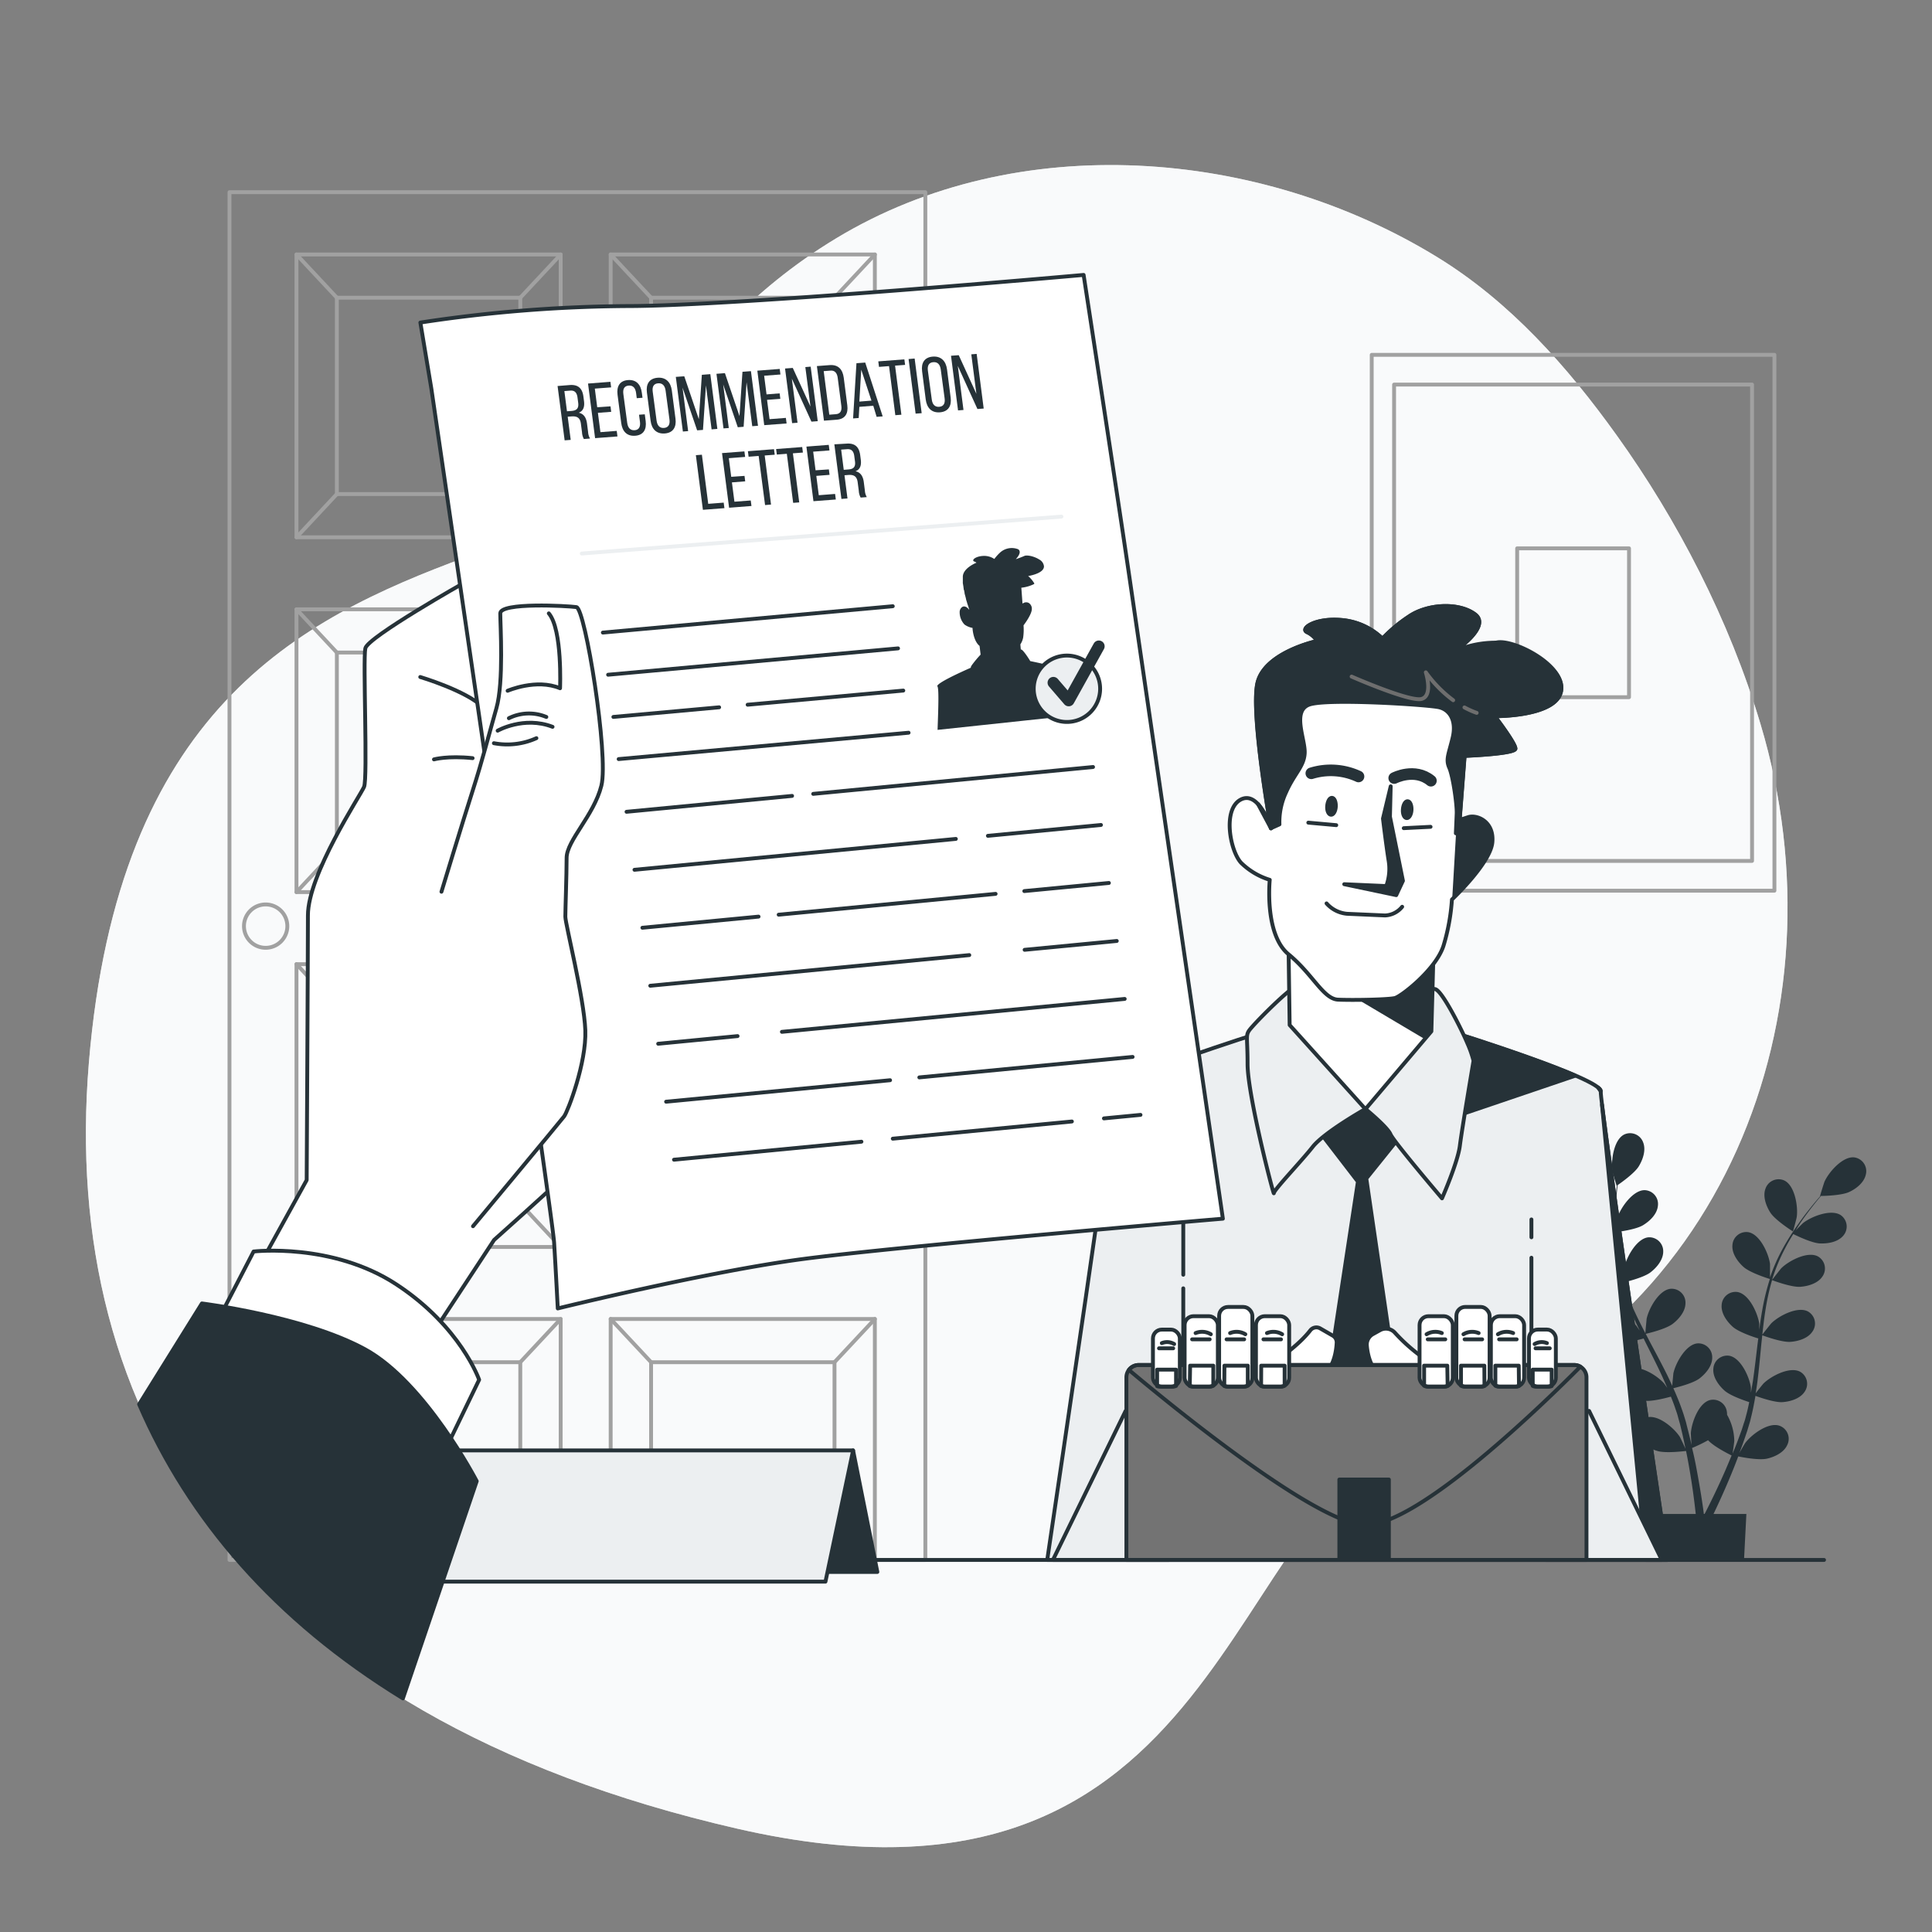 <svg xmlns="http://www.w3.org/2000/svg" viewBox="0 0 500 500"><rect x="0" y="0" width="500" height="500" fill="#808080" stroke="none"/><g id="freepik--background-simple--inject-17"><path d="M455.64,187.46c-8.12-27.16-21.6-53-37.18-74.72-12.83-17.9-27.65-34.64-46.54-46.22-46-28.2-108.52-33.23-155.49-4.86-45.53,27.51-52.16,66.39-95.79,82.51S30.54,184,23,275.05,62.79,443.86,190.82,473.26,316,387.91,368.17,370.84C446,345.37,478,262.12,455.64,187.46Z" style="fill:#ECEFF1"></path><path d="M455.64,187.46c-8.12-27.16-21.6-53-37.18-74.72-12.83-17.9-27.65-34.64-46.54-46.22-46-28.2-108.52-33.23-155.49-4.86-45.53,27.51-52.16,66.39-95.79,82.51S30.54,184,23,275.05,62.79,443.86,190.82,473.26,316,387.91,368.17,370.84C446,345.37,478,262.12,455.64,187.46Z" style="fill:#fff;opacity:0.7"></path></g><g id="freepik--Plant--inject-17"><path d="M410.14,317.52c2.18,1,7.5.83,7.51.83s-1.15-3.49-1.25-3.7c-1.17-2.44-4.86-6.48-7.87-6.07a3.59,3.59,0,0,0-2.88,4.5C406.15,315.16,408.28,316.71,410.14,317.52Z" style="fill:#263238"></path><path d="M412,333c2.26.33,7-1.05,7.39-1.16a63.26,63.26,0,0,0,2.88,8c.65,1.51,1.36,3,2.09,4.51-.44-.63-.83-1.2-.89-1.27-1.78-2.05-6.41-5-9.2-3.78a3.59,3.59,0,0,0-1.59,5.1c1,1.88,3.5,2.81,5.5,3.1s6.11-.8,7.19-1.1c.28.57.56,1.15.85,1.72,1.37,2.74,2.76,5.47,4,8.18.45,1,.85,1.92,1.27,2.88-.39-.56-.72-1-.78-1.1-1.77-2.05-6.4-5-9.19-3.78a3.58,3.58,0,0,0-1.59,5.1c1,1.88,3.5,2.81,5.5,3.1s5.71-.7,7-1.05c.39,1,.79,2,1.12,3,.22.68.47,1.31.65,2s.37,1.36.56,2c.31,1.3.64,2.63.91,3.91.2.88.37,1.73.54,2.58-.44-1-1.33-2.82-1.42-3-1.44-2.29-5.58-5.88-8.52-5.13a3.6,3.6,0,0,0-2.35,4.81c.74,2,3,3.3,5,3.89,2.13.65,6.84.06,7.43,0,.29,1.41.55,2.78.77,4.08.8,4.51,1.29,8.29,1.59,10.94.06.47.1.89.15,1.29h-9.14l.62,12.1h21l.62-12.1h-8.51c.06-.13.12-.26.19-.39,1.16-2.44,2.78-5.93,4.53-10.21.56-1.35,1.12-2.8,1.69-4.3.57.12,5.24,1.07,7.42.58,2-.45,4.37-1.57,5.25-3.52a3.59,3.59,0,0,0-2-5c-2.88-1-7.27,2.3-8.88,4.48-.09.13-1,1.64-1.5,2.6.23-.61.45-1.21.68-1.84.46-1.25.88-2.51,1.34-3.87q.3-1,.6-2c.22-.66.36-1.4.54-2.1.39-1.64.71-3.33,1-5,1.1.4,5,1.76,7,1.62s4.55-.88,5.72-2.68a3.59,3.59,0,0,0-1.2-5.21c-2.7-1.39-7.54,1.18-9.46,3.09-.12.12-1.34,1.64-2,2.5.16-1,.33-2.05.46-3.09.37-3,.66-6.07.95-9.12.09-.93.2-1.86.29-2.79.39.14,5,1.86,7.28,1.7,2-.14,4.55-.88,5.72-2.68a3.58,3.58,0,0,0-1.2-5.2c-2.7-1.39-7.54,1.17-9.46,3.08-.14.15-1.9,2.35-2.32,2.93.22-2.05.45-4.09.77-6.1a61.44,61.44,0,0,1,1.75-8c.18.07,5,1.89,7.31,1.72,2-.14,4.56-.88,5.73-2.68a3.59,3.59,0,0,0-1.21-5.2c-2.7-1.39-7.53,1.17-9.45,3.08-.15.15-2,2.52-2.36,3,.05-.15.08-.31.12-.46a47,47,0,0,1,3.18-7.59c.69-1.35,1.42-2.6,2.17-3.8.86.43,4.82,2.35,6.93,2.43s4.62-.37,6-2a3.6,3.6,0,0,0-.63-5.31c-2.53-1.68-7.61.34-9.73,2-.12.09-1.19,1.16-1.95,1.94.34-.54.68-1.1,1-1.6,1.27-1.92,2.55-3.59,3.7-5.06.66-.83,1.27-1.57,1.85-2.26,1.06,0,5.36-.15,7.24-1s3.92-2.46,4.37-4.56a3.59,3.59,0,0,0-3-4.42c-3-.32-6.6,3.81-7.7,6.29-.1.21-1.2,3.73-1.15,3.73h.07c-.57.64-1.18,1.35-1.82,2.13-1.18,1.45-2.5,3.09-3.82,5a63.56,63.56,0,0,0-4,6.3,46.82,46.82,0,0,0-3.38,7.61.54.54,0,0,1,0,.1c0-.89,0-3.38,0-3.57-.35-2.69-2.6-7.68-5.59-8.23a3.59,3.59,0,0,0-4.14,3.38c-.18,2.13,1.37,4.27,2.88,5.62,1.7,1.52,6.43,3,6.81,3.11a61.57,61.57,0,0,0-2,8.24c-.29,1.63-.53,3.27-.75,4.92,0-.77,0-1.45,0-1.55-.35-2.69-2.6-7.68-5.59-8.23a3.6,3.6,0,0,0-4.14,3.38c-.17,2.14,1.37,4.27,2.88,5.62s5.54,2.71,6.6,3c-.07.64-.16,1.27-.24,1.91-.36,3-.71,6.08-1.14,9.05-.16,1-.35,2.08-.53,3.1,0-.68,0-1.25,0-1.34-.35-2.69-2.6-7.68-5.58-8.23a3.6,3.6,0,0,0-4.14,3.38c-.18,2.13,1.37,4.27,2.88,5.62s5.14,2.57,6.41,3c-.22,1.05-.44,2.1-.71,3.1-.19.68-.33,1.35-.56,2s-.43,1.34-.65,2c-.45,1.25-.92,2.55-1.39,3.76-.32.84-.65,1.64-1,2.45.16-1,.44-3.09.44-3.26a14,14,0,0,0-1.87-6.78,4.3,4.3,0,0,0-.05-.8,3.58,3.58,0,0,0-4.39-3c-2.93.78-4.79,5.92-4.93,8.63,0,.16.1,1.9.18,3-.15-.64-.28-1.26-.44-1.91-.31-1.3-.66-2.59-1-4-.2-.66-.4-1.33-.61-2s-.47-1.36-.71-2.05c-.58-1.58-1.24-3.16-1.95-4.74,1.14-.27,5.15-1.29,6.77-2.53s3.31-3.25,3.29-5.39a3.59,3.59,0,0,0-3.88-3.68c-3,.33-5.63,5.14-6.18,7.79,0,.17-.21,2.11-.29,3.19-.43-.95-.86-1.89-1.32-2.83-1.35-2.72-2.8-5.43-4.24-8.13-.44-.83-.86-1.66-1.3-2.49.41-.09,5.21-1.21,7-2.6,1.6-1.23,3.31-3.24,3.29-5.39a3.58,3.58,0,0,0-3.88-3.67c-3,.33-5.63,5.13-6.18,7.79,0,.2-.3,3-.32,3.72-.95-1.83-1.88-3.67-2.73-5.51a62.71,62.71,0,0,1-3-7.65c.19,0,5.2-1.18,7.05-2.6,1.61-1.23,3.31-3.25,3.3-5.39a3.6,3.6,0,0,0-3.88-3.68c-3,.33-5.64,5.14-6.18,7.79-.05.21-.32,3.23-.33,3.78,0-.15-.11-.31-.15-.46a46.43,46.43,0,0,1-1.54-8.08c-.17-1.5-.25-2.95-.29-4.36,1-.12,5.32-.7,7.13-1.8s3.64-2.86,3.86-5a3.58,3.58,0,0,0-3.45-4.08c-3,0-6.16,4.48-7,7.06-.05.14-.35,1.62-.56,2.69,0-.63,0-1.29,0-1.9,0-2.3.15-4.4.3-6.26.09-1.06.19-2,.3-2.9.87-.6,4.38-3.08,5.46-4.85s1.92-4.22,1.13-6.22a3.59,3.59,0,0,0-4.94-2c-2.7,1.4-3.41,6.82-3,9.5,0,.23,1.06,3.77,1.1,3.74l.05,0c-.11.86-.23,1.78-.34,2.78-.18,1.86-.37,4-.43,6.27a63.22,63.22,0,0,0,.18,7.44,46.63,46.63,0,0,0,1.38,8.21l0,.1c-.48-.75-1.88-2.8-2-3-1.77-2-6.4-5-9.2-3.78a3.59,3.59,0,0,0-1.59,5.1C407.5,331.73,410,332.66,412,333Zm30.09,39.77c1.55,1.68,5.53,3.65,6.05,3.9-.55,1.33-1.09,2.62-1.61,3.83-1.83,4.2-3.51,7.63-4.71,10-.24.48-.46.91-.67,1.3h-.2c-.06-.47-.12-1-.2-1.54-.37-2.68-1-6.49-1.85-11-.28-1.43-.61-3-1-4.52A39.12,39.12,0,0,0,442.07,372.72Z" style="fill:#263238"></path><path d="M464,318.69c.05,0,1-3.54,1-3.77.37-2.68-.49-8.09-3.22-9.41a3.59,3.59,0,0,0-4.89,2.16c-.73,2,.2,4.49,1.3,6.19C459.5,315.85,464,318.69,464,318.69Z" style="fill:#263238"></path></g><g id="freepik--Picture--inject-17"><rect x="355" y="91.83" width="104.22" height="138.68" style="fill:none;stroke:#a1a1a1;stroke-linecap:round;stroke-linejoin:round"></rect><rect x="360.79" y="99.53" width="92.64" height="123.27" style="fill:none;stroke:#a1a1a1;stroke-linecap:round;stroke-linejoin:round"></rect><rect x="392.64" y="141.91" width="28.95" height="38.52" style="fill:none;stroke:#a1a1a1;stroke-linecap:round;stroke-linejoin:round"></rect></g><g id="freepik--Door--inject-17"><rect x="59.39" y="49.74" width="180.09" height="353.97" style="fill:none;stroke:#a1a1a1;stroke-linecap:round;stroke-linejoin:round"></rect><rect x="76.73" y="65.86" width="68.37" height="73.19" style="fill:none;stroke:#a1a1a1;stroke-linecap:round;stroke-linejoin:round"></rect><rect x="87.18" y="77.05" width="47.47" height="50.81" style="fill:none;stroke:#a1a1a1;stroke-linecap:round;stroke-linejoin:round"></rect><line x1="87.18" y1="77.05" x2="76.73" y2="65.86" style="fill:none;stroke:#a1a1a1;stroke-linecap:round;stroke-linejoin:round"></line><line x1="134.65" y1="127.86" x2="145.1" y2="139.05" style="fill:none;stroke:#a1a1a1;stroke-linecap:round;stroke-linejoin:round"></line><line x1="134.65" y1="77.05" x2="145.1" y2="65.86" style="fill:none;stroke:#a1a1a1;stroke-linecap:round;stroke-linejoin:round"></line><line x1="87.18" y1="127.86" x2="76.73" y2="139.05" style="fill:none;stroke:#a1a1a1;stroke-linecap:round;stroke-linejoin:round"></line><rect x="158.04" y="65.86" width="68.37" height="73.19" style="fill:none;stroke:#a1a1a1;stroke-linecap:round;stroke-linejoin:round"></rect><rect x="168.5" y="77.05" width="47.47" height="50.81" style="fill:none;stroke:#a1a1a1;stroke-linecap:round;stroke-linejoin:round"></rect><line x1="168.5" y1="77.05" x2="158.04" y2="65.86" style="fill:none;stroke:#a1a1a1;stroke-linecap:round;stroke-linejoin:round"></line><line x1="215.96" y1="127.86" x2="226.42" y2="139.05" style="fill:none;stroke:#a1a1a1;stroke-linecap:round;stroke-linejoin:round"></line><line x1="215.96" y1="77.05" x2="226.42" y2="65.86" style="fill:none;stroke:#a1a1a1;stroke-linecap:round;stroke-linejoin:round"></line><line x1="168.5" y1="127.86" x2="158.04" y2="139.05" style="fill:none;stroke:#a1a1a1;stroke-linecap:round;stroke-linejoin:round"></line><rect x="76.73" y="157.69" width="68.37" height="73.19" style="fill:none;stroke:#a1a1a1;stroke-linecap:round;stroke-linejoin:round"></rect><rect x="87.18" y="168.88" width="47.47" height="50.81" style="fill:none;stroke:#a1a1a1;stroke-linecap:round;stroke-linejoin:round"></rect><line x1="87.18" y1="168.88" x2="76.73" y2="157.69" style="fill:none;stroke:#a1a1a1;stroke-linecap:round;stroke-linejoin:round"></line><line x1="134.65" y1="219.69" x2="145.1" y2="230.88" style="fill:none;stroke:#a1a1a1;stroke-linecap:round;stroke-linejoin:round"></line><line x1="134.65" y1="168.88" x2="145.1" y2="157.69" style="fill:none;stroke:#a1a1a1;stroke-linecap:round;stroke-linejoin:round"></line><line x1="87.18" y1="219.69" x2="76.73" y2="230.88" style="fill:none;stroke:#a1a1a1;stroke-linecap:round;stroke-linejoin:round"></line><rect x="158.04" y="157.69" width="68.37" height="73.19" style="fill:none;stroke:#a1a1a1;stroke-linecap:round;stroke-linejoin:round"></rect><rect x="168.5" y="168.88" width="47.47" height="50.81" style="fill:none;stroke:#a1a1a1;stroke-linecap:round;stroke-linejoin:round"></rect><line x1="168.5" y1="168.88" x2="158.04" y2="157.69" style="fill:none;stroke:#a1a1a1;stroke-linecap:round;stroke-linejoin:round"></line><line x1="215.96" y1="219.69" x2="226.42" y2="230.88" style="fill:none;stroke:#a1a1a1;stroke-linecap:round;stroke-linejoin:round"></line><line x1="215.96" y1="168.88" x2="226.42" y2="157.69" style="fill:none;stroke:#a1a1a1;stroke-linecap:round;stroke-linejoin:round"></line><line x1="168.5" y1="219.69" x2="158.04" y2="230.88" style="fill:none;stroke:#a1a1a1;stroke-linecap:round;stroke-linejoin:round"></line><rect x="76.73" y="249.52" width="68.37" height="73.19" style="fill:none;stroke:#a1a1a1;stroke-linecap:round;stroke-linejoin:round"></rect><rect x="87.18" y="260.71" width="47.47" height="50.81" style="fill:none;stroke:#a1a1a1;stroke-linecap:round;stroke-linejoin:round"></rect><line x1="87.18" y1="260.71" x2="76.73" y2="249.52" style="fill:none;stroke:#a1a1a1;stroke-linecap:round;stroke-linejoin:round"></line><line x1="134.65" y1="311.52" x2="145.1" y2="322.71" style="fill:none;stroke:#a1a1a1;stroke-linecap:round;stroke-linejoin:round"></line><line x1="134.65" y1="260.71" x2="145.1" y2="249.52" style="fill:none;stroke:#a1a1a1;stroke-linecap:round;stroke-linejoin:round"></line><line x1="87.18" y1="311.52" x2="76.73" y2="322.71" style="fill:none;stroke:#a1a1a1;stroke-linecap:round;stroke-linejoin:round"></line><rect x="158.04" y="249.52" width="68.37" height="73.19" style="fill:none;stroke:#a1a1a1;stroke-linecap:round;stroke-linejoin:round"></rect><rect x="168.5" y="260.71" width="47.47" height="50.81" style="fill:none;stroke:#a1a1a1;stroke-linecap:round;stroke-linejoin:round"></rect><line x1="168.5" y1="260.71" x2="158.04" y2="249.52" style="fill:none;stroke:#a1a1a1;stroke-linecap:round;stroke-linejoin:round"></line><line x1="215.96" y1="311.52" x2="226.42" y2="322.71" style="fill:none;stroke:#a1a1a1;stroke-linecap:round;stroke-linejoin:round"></line><line x1="215.96" y1="260.71" x2="226.42" y2="249.52" style="fill:none;stroke:#a1a1a1;stroke-linecap:round;stroke-linejoin:round"></line><line x1="168.5" y1="311.52" x2="158.04" y2="322.71" style="fill:none;stroke:#a1a1a1;stroke-linecap:round;stroke-linejoin:round"></line><rect x="76.73" y="341.35" width="68.37" height="62.36" style="fill:none;stroke:#a1a1a1;stroke-linecap:round;stroke-linejoin:round"></rect><rect x="87.18" y="352.54" width="47.47" height="50.81" style="fill:none;stroke:#a1a1a1;stroke-linecap:round;stroke-linejoin:round"></rect><line x1="87.18" y1="352.54" x2="76.73" y2="341.35" style="fill:none;stroke:#a1a1a1;stroke-linecap:round;stroke-linejoin:round"></line><line x1="134.65" y1="352.54" x2="145.1" y2="341.35" style="fill:none;stroke:#a1a1a1;stroke-linecap:round;stroke-linejoin:round"></line><rect x="158.04" y="341.35" width="68.37" height="62.36" style="fill:none;stroke:#a1a1a1;stroke-linecap:round;stroke-linejoin:round"></rect><rect x="168.5" y="352.54" width="47.47" height="50.81" style="fill:none;stroke:#a1a1a1;stroke-linecap:round;stroke-linejoin:round"></rect><line x1="168.5" y1="352.54" x2="158.04" y2="341.35" style="fill:none;stroke:#a1a1a1;stroke-linecap:round;stroke-linejoin:round"></line><line x1="215.96" y1="352.54" x2="226.42" y2="341.35" style="fill:none;stroke:#a1a1a1;stroke-linecap:round;stroke-linejoin:round"></line><path d="M74.36,239.68a5.61,5.61,0,1,0-5.61,5.61A5.61,5.61,0,0,0,74.36,239.68Z" style="fill:none;stroke:#a1a1a1;stroke-linecap:round;stroke-linejoin:round"></path></g><g id="freepik--Character--inject-17"><path d="M431.57,403.71c-3.25-21.85-17.55-118.4-17.3-121.29.27-3.27-38.09-15.24-38.09-15.24l-21.49-.82v-.26l-3.4.13-3.4-.13v.26l-21.49.82s-38.35,12-38.08,15.24c.24,2.89-14.06,99.44-17.3,121.29Z" style="fill:#ECEFF1;stroke:#263238;stroke-linecap:round;stroke-linejoin:round"></path><path d="M413.61,281.47l.66.95C414.29,282.15,414.05,281.83,413.61,281.47Z" style="fill:#263238;stroke:#263238;stroke-linecap:round;stroke-linejoin:round"></path><path d="M376.43,289l31.28-10.62c-10.89-4.72-31.53-11.16-31.53-11.16l-9.72-.37Z" style="fill:#263238;stroke:#263238;stroke-linecap:round;stroke-linejoin:round"></path><path d="M414.6,285.92,426,403.71h5.61C428.65,384,416.77,303.82,414.6,285.92Z" style="fill:#263238;stroke:#263238;stroke-linecap:round;stroke-linejoin:round"></path><polygon points="430.06 403.71 411.26 365.15 401.31 365.38 400.03 403.71 430.06 403.71" style="fill:#ECEFF1;stroke:#263238;stroke-linecap:round;stroke-linejoin:round"></polygon><line x1="396.33" y1="320.21" x2="396.33" y2="315.59" style="fill:none;stroke:#263238;stroke-linecap:round;stroke-linejoin:round"></line><line x1="396.33" y1="362.54" x2="396.33" y2="325.5" style="fill:none;stroke:#263238;stroke-linecap:round;stroke-linejoin:round"></line><polygon points="302.53 403.71 301.25 365.38 291.3 365.15 272.5 403.71 302.53 403.71" style="fill:#ECEFF1;stroke:#263238;stroke-linecap:round;stroke-linejoin:round"></polygon><line x1="306.23" y1="329.9" x2="306.23" y2="315.59" style="fill:none;stroke:#263238;stroke-linecap:round;stroke-linejoin:round"></line><line x1="306.23" y1="362.54" x2="306.23" y2="333.42" style="fill:none;stroke:#263238;stroke-linecap:round;stroke-linejoin:round"></line><polygon points="340.55 291.67 351.43 305.81 339.46 384.43 353.6 402.11 365.03 383.07 353.6 305 364.76 291.12 354.15 278.61 340.55 291.67" style="fill:#263238;stroke:#263238;stroke-linecap:round;stroke-linejoin:round"></polygon><path d="M353.38,287s-10.66,6-13.65,9.8-10.06,11.15-10.06,12-6.8-25.29-6.8-33.45-.82-7.35,1.36-9.8,9-9.25,10.88-10.06,34.54-.27,36.45.54,6.8,10.61,8.16,13.88a28.71,28.71,0,0,1,1.63,4.62s-3,17.68-3.54,22-4.62,13.6-4.62,13.6-12.51-14.68-13.33-16.59S353.38,287,353.38,287Z" style="fill:#ECEFF1;stroke:#263238;stroke-linecap:round;stroke-linejoin:round"></path><polygon points="333.47 244.88 333.76 265.28 353.38 287.04 370.44 266.91 371.01 245.69 333.47 244.88" style="fill:#fff;stroke:#263238;stroke-linecap:round;stroke-linejoin:round"></polygon><polygon points="344.07 253.06 345.21 254.97 368.74 268.93 370.44 266.91 371.01 245.69 341.69 245.06 344.07 253.06" style="fill:#263238"></polygon><path d="M328.93,214.37s-3.1-9.94-7.84-7.43-2.76,13.22.09,16.34a18.2,18.2,0,0,0,7.43,4.42s-1.45,14.09,4.86,19.27,9,11.57,12.82,11.74,13.07,0,14.72-.43,10.68-7.43,12.59-13.6a53.06,53.06,0,0,0,2.16-11.89s9.95-9.36,10.46-14.78-4-7.26-6.24-6.54l-2.21.72,1.28-16.56s13.09-.5,13.15-1.86-5.34-8.41-5.34-8.41,16.06.17,17.17-6.58-12.73-13.64-16.87-12.46-10.72,2.24-10.72,2.24,9.54-6.38,5.33-9.56-12.4-2.73-17.18.59a38.49,38.49,0,0,0-6.79,5.69,17.3,17.3,0,0,0-10.68-4.83c-6.78-.58-10.72,2.24-8.85,3.14a6.08,6.08,0,0,1,2.62,2.3s-13.74,2.93-15.47,11S328.93,214.37,328.93,214.37Z" style="fill:#fff;stroke:#263238;stroke-linecap:round;stroke-linejoin:round"></path><path d="M380,211.47l-1.73.56-1.45,3.65-1,17.11s9.95-9.36,10.46-14.78S382.19,210.75,380,211.47Z" style="fill:#263238"></path><line x1="338.59" y1="212.9" x2="345.82" y2="213.55" style="fill:none;stroke:#263238;stroke-linecap:round;stroke-linejoin:round"></line><line x1="363.29" y1="214.33" x2="370.23" y2="213.98" style="fill:none;stroke:#263238;stroke-linecap:round;stroke-linejoin:round"></line><path d="M325.59,208.11l3.34,6.26A19.65,19.65,0,0,0,325.59,208.11Z" style="fill:none;stroke:#263238;stroke-linecap:round;stroke-linejoin:round"></path><path d="M404,178.78c1.12-6.76-12.57-12.46-16.87-12.46a26.34,26.34,0,0,0-10.72,2.24s9.54-6.38,5.33-9.56-12.4-2.73-17.18.59a38.49,38.49,0,0,0-6.79,5.69,17.3,17.3,0,0,0-10.68-4.83c-6.78-.58-10.72,2.24-8.85,3.14a6.08,6.08,0,0,1,2.62,2.3s-13.74,2.93-15.47,11,3.51,37.46,3.51,37.46l2.22-1a18,18,0,0,1,1.74-8.37c2.12-4.8,4.65-6.6,4.8-10.13s-3.33-10.77,1.1-12.47,31,0,33.74.68,4.47,3.47,3.46,7.78-1.88,5.63-.89,7.86,2,9.62,1.92,11.79l-.09,2.17-.13,3,1.34-3.61-.37.12,1.28-16.56s13.09-.5,13.15-1.86-5.34-8.41-5.34-8.41S402.92,185.53,404,178.78Z" style="fill:#263238;stroke:#263238;stroke-linecap:round;stroke-linejoin:round"></path><path d="M379,183.08a21.5,21.5,0,0,0,3.16,1.41" style="fill:none;stroke:#6e6e6e;stroke-linecap:round;stroke-linejoin:round"></path><path d="M349.8,175.1s15.1,6.63,18.12,5.78S369,174,369,174a32.59,32.59,0,0,0,7.08,7.22" style="fill:none;stroke:#6e6e6e;stroke-linecap:round;stroke-linejoin:round"></path><path d="M359.91,203.5l-2,8.35s.79,6.57,1.43,10.68a12.92,12.92,0,0,1-.58,6.78l-10.87-.48,13.45,2.83,1.74-3.71-3.36-16.58Z" style="fill:#263238;stroke:#263238;stroke-linecap:round;stroke-linejoin:round"></path><path d="M343.31,233.8a8,8,0,0,0,5.33,2.69l9.78.43a6,6,0,0,0,4.46-2.25" style="fill:none;stroke:#263238;stroke-linecap:round;stroke-linejoin:round"></path><path d="M345.71,208.72c-.06,1.21-.61,2.17-1.24,2.14s-1.1-1-1-2.24.61-2.17,1.24-2.15S345.76,207.51,345.71,208.72Z" style="fill:#263238;stroke:#263238;stroke-linecap:round;stroke-linejoin:round"></path><path d="M365.3,209.59c-.05,1.21-.61,2.17-1.24,2.14s-1.09-1-1-2.24.61-2.17,1.24-2.14S365.35,208.38,365.3,209.59Z" style="fill:#263238;stroke:#263238;stroke-linecap:round;stroke-linejoin:round"></path><path d="M339.37,200.13a17.08,17.08,0,0,1,12.21.82" style="fill:none;stroke:#263238;stroke-linecap:round;stroke-linejoin:round;stroke-width:3px"></path><path d="M360.82,201.36s5.3-2.76,9.5.69" style="fill:none;stroke:#263238;stroke-linecap:round;stroke-linejoin:round;stroke-width:3px"></path><path d="M369.4,352.13a45.41,45.41,0,0,1-8.37-7.19,3.13,3.13,0,0,0-3.95-.65l-1.8,1a3.09,3.09,0,0,0-1.54,3c.18,2,.78,5,2.71,6.91a26.4,26.4,0,0,0,6.17,4.63l8.94-3.39Z" style="fill:#fff;stroke:#263238;stroke-linecap:round;stroke-linejoin:round"></path><path d="M330.22,352.13s5.71-3.73,8.89-7.84a2,2,0,0,1,2.59-.48l3.23,1.86a2,2,0,0,1,1,1.84c-.09,1.89-.57,5.5-2.77,7.7a26.4,26.4,0,0,1-6.17,4.63l-8.94-3.39Z" style="fill:#fff;stroke:#263238;stroke-linecap:round;stroke-linejoin:round"></path><path d="M410.58,403.71V356.45a3.19,3.19,0,0,0-3.19-3.19H294.71a3.19,3.19,0,0,0-3.2,3.19v47.26Z" style="fill:#737373;stroke:#263238;stroke-linecap:round;stroke-linejoin:round"></path><path d="M409,353.69a3.13,3.13,0,0,0-1.57-.43H294.71a3.17,3.17,0,0,0-2.55,1.28c7.63,6.42,47.64,39.61,60.95,40.12C366.88,395.2,400.38,362.35,409,353.69Z" style="fill:none;stroke:#263238;stroke-linecap:round;stroke-linejoin:round"></path><rect x="346.62" y="382.9" width="12.82" height="20.51" style="fill:#263238;stroke:#263238;stroke-linecap:round;stroke-linejoin:round"></rect><rect x="325.04" y="340.63" width="8.6" height="18.23" rx="2.29" style="fill:#fff;stroke:#263238;stroke-linecap:round;stroke-linejoin:round"></rect><path d="M326.37,358.69a2.19,2.19,0,0,0,.85.17h4.24a2.14,2.14,0,0,0,1-.24v-5.19h-6.06Z" style="fill:none;stroke:#263238;stroke-linecap:round;stroke-linejoin:round"></path><line x1="326.98" y1="346.62" x2="331.52" y2="346.62" style="fill:none;stroke:#263238;stroke-linecap:round;stroke-linejoin:round"></line><path d="M327.89,345a4.36,4.36,0,0,1,3.93.3" style="fill:none;stroke:#263238;stroke-linecap:round;stroke-linejoin:round"></path><rect x="306.58" y="340.63" width="8.6" height="18.23" rx="2.29" style="fill:#fff;stroke:#263238;stroke-linecap:round;stroke-linejoin:round"></rect><path d="M307.91,358.69a2.19,2.19,0,0,0,.85.17H313a2.07,2.07,0,0,0,1-.24v-5.19h-6Z" style="fill:none;stroke:#263238;stroke-linecap:round;stroke-linejoin:round"></path><line x1="308.52" y1="346.62" x2="313.06" y2="346.62" style="fill:none;stroke:#263238;stroke-linecap:round;stroke-linejoin:round"></line><path d="M309.42,345a4.38,4.38,0,0,1,3.94.3" style="fill:none;stroke:#263238;stroke-linecap:round;stroke-linejoin:round"></path><rect x="298.38" y="344.1" width="6.96" height="14.76" rx="2.29" style="fill:#fff;stroke:#263238;stroke-linecap:round;stroke-linejoin:round"></rect><path d="M299.46,358.72a1.72,1.72,0,0,0,.68.14h3.44a1.87,1.87,0,0,0,.78-.19v-4.21h-4.9Z" style="fill:none;stroke:#263238;stroke-linecap:round;stroke-linejoin:round"></path><line x1="299.95" y1="348.94" x2="303.62" y2="348.94" style="fill:none;stroke:#263238;stroke-linecap:round;stroke-linejoin:round"></line><path d="M300.68,347.6a3.54,3.54,0,0,1,3.19.24" style="fill:none;stroke:#263238;stroke-linecap:round;stroke-linejoin:round"></path><rect x="315.51" y="338.24" width="8.6" height="20.62" rx="2.29" style="fill:#fff;stroke:#263238;stroke-linecap:round;stroke-linejoin:round"></rect><path d="M316.84,358.69a2.14,2.14,0,0,0,.84.17h4.25a2.07,2.07,0,0,0,1-.24v-5.19h-6.05Z" style="fill:none;stroke:#263238;stroke-linecap:round;stroke-linejoin:round"></path><line x1="317.44" y1="346.62" x2="321.99" y2="346.62" style="fill:none;stroke:#263238;stroke-linecap:round;stroke-linejoin:round"></line><path d="M318.35,345a4.38,4.38,0,0,1,3.94.3" style="fill:none;stroke:#263238;stroke-linecap:round;stroke-linejoin:round"></path><rect x="367.39" y="340.63" width="8.6" height="18.23" rx="2.29" transform="translate(743.37 699.49) rotate(180)" style="fill:#fff;stroke:#263238;stroke-linecap:round;stroke-linejoin:round"></rect><path d="M374.65,358.69a2.19,2.19,0,0,1-.85.17h-4.24a2.07,2.07,0,0,1-1-.24v-5.19h6Z" style="fill:none;stroke:#263238;stroke-linecap:round;stroke-linejoin:round"></path><line x1="374.04" y1="346.62" x2="369.5" y2="346.62" style="fill:none;stroke:#263238;stroke-linecap:round;stroke-linejoin:round"></line><path d="M373.14,345a4.38,4.38,0,0,0-3.94.3" style="fill:none;stroke:#263238;stroke-linecap:round;stroke-linejoin:round"></path><rect x="385.85" y="340.63" width="8.6" height="18.23" rx="2.29" transform="translate(780.29 699.49) rotate(180)" style="fill:#fff;stroke:#263238;stroke-linecap:round;stroke-linejoin:round"></rect><path d="M393.11,358.69a2.14,2.14,0,0,1-.84.17H388a2.1,2.1,0,0,1-1-.24v-5.19h6.05Z" style="fill:none;stroke:#263238;stroke-linecap:round;stroke-linejoin:round"></path><line x1="392.51" y1="346.62" x2="387.97" y2="346.62" style="fill:none;stroke:#263238;stroke-linecap:round;stroke-linejoin:round"></line><path d="M391.6,345a4.38,4.38,0,0,0-3.94.3" style="fill:none;stroke:#263238;stroke-linecap:round;stroke-linejoin:round"></path><rect x="395.68" y="344.1" width="6.96" height="14.76" rx="2.29" transform="translate(798.33 702.95) rotate(180)" style="fill:#fff;stroke:#263238;stroke-linecap:round;stroke-linejoin:round"></rect><path d="M401.57,358.72a1.74,1.74,0,0,1-.69.14h-3.43a1.8,1.8,0,0,1-.78-.19v-4.21h4.9Z" style="fill:none;stroke:#263238;stroke-linecap:round;stroke-linejoin:round"></path><line x1="401.08" y1="348.94" x2="397.4" y2="348.94" style="fill:none;stroke:#263238;stroke-linecap:round;stroke-linejoin:round"></line><path d="M400.34,347.6a3.52,3.52,0,0,0-3.18.24" style="fill:none;stroke:#263238;stroke-linecap:round;stroke-linejoin:round"></path><rect x="376.92" y="338.24" width="8.6" height="20.62" rx="2.29" transform="translate(762.43 697.09) rotate(180)" style="fill:#fff;stroke:#263238;stroke-linecap:round;stroke-linejoin:round"></rect><path d="M384.18,358.69a2.14,2.14,0,0,1-.84.17H379.1a2.11,2.11,0,0,1-1-.24v-5.19h6.05Z" style="fill:none;stroke:#263238;stroke-linecap:round;stroke-linejoin:round"></path><line x1="383.58" y1="346.62" x2="379.04" y2="346.62" style="fill:none;stroke:#263238;stroke-linecap:round;stroke-linejoin:round"></line><path d="M382.67,345a4.36,4.36,0,0,0-3.93.3" style="fill:none;stroke:#263238;stroke-linecap:round;stroke-linejoin:round"></path></g><g id="freepik--Table--inject-17"><line x1="115.8" y1="403.71" x2="472.06" y2="403.71" style="fill:none;stroke:#263238;stroke-linecap:round;stroke-linejoin:round"></line><polygon points="220.78 375.37 227.06 406.82 206.09 406.82 220.78 375.37" style="fill:#263238;stroke:#263238;stroke-linecap:round;stroke-linejoin:round"></polygon><polygon points="213.63 409.33 100.18 409.33 107.33 375.37 220.78 375.37 213.63 409.33" style="fill:#ECEFF1;stroke:#263238;stroke-linecap:round;stroke-linejoin:round"></polygon></g><g id="freepik--Letter--inject-17"><path d="M120.39,150.66s-25.2,14.22-25.84,17.12.64,33.6-.33,35.86-14.53,22.61-14.53,33.27-.32,68.49-.32,68.49L61,338.67l44.58,16.15,22.29-33.92s14.86-13.24,18.09-16.47L140.74,149.7Z" style="fill:#fff;stroke:#263238;stroke-linecap:round;stroke-linejoin:round"></path><path d="M108.76,175.21s11.95,3.56,16.15,7.76" style="fill:none;stroke:#263238;stroke-linecap:round;stroke-linejoin:round"></path><path d="M112.31,196.53s3.56-1,10-.32" style="fill:none;stroke:#263238;stroke-linecap:round;stroke-linejoin:round"></path><path d="M111.63,100.55s31.3,213.38,31.77,221,.95,17.07.95,17.07,38.41-9.48,63.54-12.8,108.59-10.43,108.59-10.43-21.34-146.53-24.18-166-11.86-78.24-11.86-78.24-90.09,8.06-118.07,8.06a368.19,368.19,0,0,0-53.58,4.27Z" style="fill:#fff;stroke:#263238;stroke-linecap:round;stroke-linejoin:round"></path><path d="M147.44,99.65c2.21-.17,3.28.89,3.55,3l.15,1.16c.2,1.55-.22,2.56-1.37,3,1.33.28,1.95,1.3,2.15,2.81l.28,2.2a3.68,3.68,0,0,0,.5,1.67l-1.59.13a3.9,3.9,0,0,1-.48-1.7l-.29-2.22c-.2-1.6-1-2-2.32-1.94l-1.1.08.78,6-1.57.12L144.3,99.9Zm.46,6.7c1.24-.1,1.93-.56,1.74-2.09l-.18-1.36c-.16-1.27-.71-1.9-1.88-1.81l-1.52.12.67,5.23Z" style="fill:#263238"></path><path d="M158,105.16l.18,1.42-3.44.26.65,5,4.22-.33.19,1.44-5.79.44-1.83-14.13,5.79-.45.19,1.44-4.22.32.62,4.83Z" style="fill:#263238"></path><path d="M166.11,101.67l.17,1.27-1.49.11-.17-1.35c-.17-1.27-.77-2-1.92-1.91s-1.54.89-1.38,2.16l1,7.47c.17,1.28.79,2,1.92,1.92s1.54-.9,1.38-2.17l-.24-1.84,1.49-.11.23,1.76c.27,2.14-.55,3.63-2.72,3.79s-3.34-1.17-3.61-3.31l-.95-7.31c-.27-2.14.55-3.63,2.7-3.79S165.84,99.52,166.11,101.67Z" style="fill:#263238"></path><path d="M167.42,101.56c-.28-2.16.61-3.63,2.76-3.8s3.41,1.15,3.69,3.31l.95,7.31c.27,2.14-.61,3.64-2.78,3.8s-3.4-1.16-3.67-3.3Zm2.5,7.28c.17,1.29.81,2,1.93,1.91s1.58-.88,1.41-2.17l-1-7.47c-.17-1.27-.79-2-1.94-1.91s-1.57.89-1.4,2.16Z" style="fill:#263238"></path><path d="M181.93,111.26l-1.51.11-3.78-11.06,1.45,11.26-1.36.11L174.9,97.54l2.19-.16,3.77,11.11L181.64,97l2.19-.17L185.65,111l-1.49.12L182.7,99.74Z" style="fill:#263238"></path><path d="M192.45,110.45l-1.51.12L187.16,99.5l1.45,11.27-1.37.1-1.82-14.13,2.19-.17,3.77,11.11.77-11.46,2.19-.17,1.83,14.14-1.49.11-1.47-11.37Z" style="fill:#263238"></path><path d="M201.77,101.8l.18,1.42-3.44.26.65,5,4.22-.33.19,1.44-5.79.44L196,95.93l5.79-.45.19,1.44-4.22.32.62,4.83Z" style="fill:#263238"></path><path d="M206.4,109.4l-1.4.11-1.83-14.14,2-.15,4.58,10L208.42,95l1.38-.11L211.63,109l-1.63.12L204.93,98Z" style="fill:#263238"></path><path d="M214.71,94.49c2.19-.17,3.37,1.08,3.65,3.26l.92,7.13c.28,2.16-.55,3.57-2.74,3.74l-3.3.25-1.83-14.13Zm1.62,12.7c1.13-.09,1.58-.84,1.41-2.13l-.94-7.27c-.16-1.29-.8-2-1.94-1.87l-1.69.13,1.45,11.27Z" style="fill:#263238"></path><path d="M222.4,105.29l-.17,2.89-1.45.11L221.65,94l2.27-.17,4.52,13.93-1.57.12L226,105Zm0-1.36,3.13-.25-2.64-8Z" style="fill:#263238"></path><path d="M231.71,107.45l-1.63-12.7-2.6.2-.18-1.43,6.75-.52.19,1.43-2.6.2,1.64,12.7Z" style="fill:#263238"></path><path d="M236.71,92.79l1.82,14.14-1.57.12-1.82-14.13Z" style="fill:#263238"></path><path d="M238.64,96.09c-.28-2.16.6-3.63,2.75-3.8s3.42,1.15,3.7,3.31l.94,7.31c.28,2.14-.61,3.63-2.78,3.8s-3.39-1.17-3.67-3.31Zm2.5,7.28c.16,1.29.8,2,1.93,1.91s1.57-.88,1.4-2.17l-1-7.47c-.17-1.28-.79-2-1.93-1.91s-1.57.89-1.41,2.16Z" style="fill:#263238"></path><path d="M249.35,106.1l-1.41.11-1.82-14.14,2-.15,4.57,10-1.32-10.22,1.39-.11,1.82,14.14-1.62.12-5.08-11.15Z" style="fill:#263238"></path><path d="M181.91,131.94l-1.82-14.14,1.56-.12,1.64,12.71,4-.31.19,1.43Z" style="fill:#263238"></path><path d="M192.68,123.16l.18,1.41-3.44.27.65,5,4.22-.32.19,1.43-5.79.45-1.83-14.14,5.79-.44.19,1.43-4.22.33.62,4.82Z" style="fill:#263238"></path><path d="M198,130.71,196.34,118l-2.6.2-.18-1.43,6.75-.52.19,1.43-2.6.2,1.64,12.7Z" style="fill:#263238"></path><path d="M205.27,130.14l-1.64-12.7-2.59.2-.18-1.43,6.75-.52.18,1.43-2.59.2,1.64,12.7Z" style="fill:#263238"></path><path d="M214.51,121.48l.18,1.41-3.43.27.64,5,4.22-.33.19,1.44-5.79.44-1.82-14.13,5.78-.45.19,1.44-4.22.32.62,4.82Z" style="fill:#263238"></path><path d="M219.07,114.81c2.21-.17,3.28.89,3.55,3l.15,1.15c.2,1.55-.22,2.57-1.37,3,1.33.29,1.95,1.3,2.15,2.81l.28,2.2a3.76,3.76,0,0,0,.5,1.68l-1.59.12a3.9,3.9,0,0,1-.48-1.7l-.29-2.22c-.2-1.59-1-2-2.32-1.94l-1.1.09.78,6-1.57.12-1.83-14.13Zm.46,6.69c1.24-.09,1.94-.55,1.74-2.09l-.18-1.35c-.16-1.27-.71-1.9-1.88-1.81l-1.52.11.67,5.23Z" style="fill:#263238"></path><path d="M242.64,188.89,279.1,185c-1.59-6.24-2.69-10.66-2.69-11,0-.82-6.72-2.28-9.78-2.91-.6-1-1.8-2.8-2.31-3l-.14,0-.11-1.32a5,5,0,0,0,.72-1.75,14.66,14.66,0,0,0,.1-3.18c.28-.37,2.22-2.94,2.15-4.34a1.75,1.75,0,0,0-.82-1.47A1.42,1.42,0,0,0,265,156l-.38.19-.3-4.09a9.83,9.83,0,0,0,3.24-.92c.13-.1.12-.16.12-.2a8,8,0,0,0-1.59-1.9c.93-.16,4.07-.83,4.09-2.49a2.26,2.26,0,0,0-1.24-1.8c-1.22-.79-3.12-1.24-3.85-.91s-1.63.65-2.2.84c.44-.48,1.11-1.31,1-2a.8.8,0,0,0-.43-.59,4.5,4.5,0,0,0-4.63.86,12.09,12.09,0,0,0-1.5,1.67,4.74,4.74,0,0,0-3-.78c-1.38.09-2.41.65-2.46,1.1a.29.29,0,0,0,.23.32,1.55,1.55,0,0,1,.6.33c-.73.3-3.4,1.56-3.52,3.54a1.33,1.33,0,0,0,0,.2v.31c0,.05,0,.11,0,.18s0,0,0,.07l0,.26v.06l0,.23s0,.07,0,.1a1.55,1.55,0,0,0,0,.21v.11c0,.08,0,.16.05.24l0,.08.06.33,0,.09.06.26,0,.12c0,.08,0,.16.05.24l0,.11c0,.11,0,.22.08.32v0l.09.37,0,.1c0,.09.05.18.07.28l0,.11c0,.09,0,.19.08.29l0,.08c.07.25.14.51.21.75l0,.07.09.31,0,.07c0,.12.07.23.1.34v0c.07.25.15.5.22.73v0c0,.11.07.23.11.33h0l.4,1.27,0,0s0,0-.05,0l-.06-.09-.07-.07-.09-.11a.6.6,0,0,1-.08-.08l-.05-.05-.08-.07-.06-.05,0,0h0a1.41,1.41,0,0,0-.57-.29.9.9,0,0,0-.8.17,1.62,1.62,0,0,0-.58,1.35,4.63,4.63,0,0,0,1.25,3.13,5,5,0,0,0,2.08.87c0,.59.32,3.47,1.82,4.66l.27,2.25a29.41,29.41,0,0,0-2.2,2.63c-.25.36-.34.51-.34.77-3,1.32-8.82,4-8.67,4.78C243,177.9,242.88,182.46,242.64,188.89Z" style="fill:#263238"></path><path d="M284.71,178.38a8.59,8.59,0,1,0-8.72,8.46A8.59,8.59,0,0,0,284.71,178.38Z" style="fill:#ECEFF1;stroke:#263238;stroke-linecap:round;stroke-linejoin:round"></path><polyline points="272.61 176.68 276.58 181.29 284.38 167.26" style="fill:none;stroke:#263238;stroke-linecap:round;stroke-linejoin:round;stroke-width:3px"></polyline><line x1="156.02" y1="163.71" x2="231.05" y2="156.89" style="fill:none;stroke:#263238;stroke-linecap:round;stroke-linejoin:round"></line><line x1="157.38" y1="174.62" x2="232.41" y2="167.8" style="fill:none;stroke:#263238;stroke-linecap:round;stroke-linejoin:round"></line><line x1="193.49" y1="182.38" x2="233.77" y2="178.72" style="fill:none;stroke:#263238;stroke-linecap:round;stroke-linejoin:round"></line><line x1="158.74" y1="185.54" x2="186.11" y2="183.05" style="fill:none;stroke:#263238;stroke-linecap:round;stroke-linejoin:round"></line><line x1="160.11" y1="196.45" x2="235.14" y2="189.63" style="fill:none;stroke:#263238;stroke-linecap:round;stroke-linejoin:round"></line><line x1="210.46" y1="205.45" x2="282.88" y2="198.5" style="fill:none;stroke:#263238;stroke-linecap:round;stroke-linejoin:round"></line><line x1="162.15" y1="210.09" x2="204.99" y2="205.98" style="fill:none;stroke:#263238;stroke-linecap:round;stroke-linejoin:round"></line><line x1="255.67" y1="216.31" x2="284.93" y2="213.5" style="fill:none;stroke:#263238;stroke-linecap:round;stroke-linejoin:round"></line><line x1="164.2" y1="225.1" x2="247.37" y2="217.11" style="fill:none;stroke:#263238;stroke-linecap:round;stroke-linejoin:round"></line><line x1="265.09" y1="230.61" x2="286.98" y2="228.51" style="fill:none;stroke:#263238;stroke-linecap:round;stroke-linejoin:round"></line><line x1="201.52" y1="236.72" x2="257.66" y2="231.33" style="fill:none;stroke:#263238;stroke-linecap:round;stroke-linejoin:round"></line><line x1="166.25" y1="240.1" x2="196.31" y2="237.22" style="fill:none;stroke:#263238;stroke-linecap:round;stroke-linejoin:round"></line><line x1="265.17" y1="245.81" x2="289.02" y2="243.52" style="fill:none;stroke:#263238;stroke-linecap:round;stroke-linejoin:round"></line><line x1="168.29" y1="255.11" x2="250.85" y2="247.18" style="fill:none;stroke:#263238;stroke-linecap:round;stroke-linejoin:round"></line><line x1="202.36" y1="267.04" x2="291.07" y2="258.52" style="fill:none;stroke:#263238;stroke-linecap:round;stroke-linejoin:round"></line><line x1="170.34" y1="270.12" x2="190.88" y2="268.14" style="fill:none;stroke:#263238;stroke-linecap:round;stroke-linejoin:round"></line><line x1="237.92" y1="278.83" x2="293.12" y2="273.53" style="fill:none;stroke:#263238;stroke-linecap:round;stroke-linejoin:round"></line><line x1="172.39" y1="285.12" x2="230.35" y2="279.56" style="fill:none;stroke:#263238;stroke-linecap:round;stroke-linejoin:round"></line><line x1="285.7" y1="289.44" x2="295.16" y2="288.53" style="fill:none;stroke:#263238;stroke-linecap:round;stroke-linejoin:round"></line><line x1="231.05" y1="294.69" x2="277.4" y2="290.24" style="fill:none;stroke:#263238;stroke-linecap:round;stroke-linejoin:round"></line><line x1="174.43" y1="300.13" x2="222.94" y2="295.47" style="fill:none;stroke:#263238;stroke-linecap:round;stroke-linejoin:round"></line><path d="M114.25,230.78s5.49-18.09,8.08-26.17,4.2-14.54,6.14-21.32,1-21.64,1-24.55,17.45-1.94,19.71-1.62,8.4,38.45,6.46,46.2-9,14.21-9,18.73-.33,13.25-.33,15.19,4.85,21,5.17,29.39-4.52,21-5.49,22.29-23.58,28.43-23.58,28.43" style="fill:#fff;stroke:#263238;stroke-linecap:round;stroke-linejoin:round"></path><path d="M131.37,178.77s7.43-3.23,13.57-.65c0,0,.65-15.18-2.91-19.38" style="fill:none;stroke:#263238;stroke-linecap:round;stroke-linejoin:round"></path><path d="M127.82,192.34a18.38,18.38,0,0,0,11-1.3" style="fill:none;stroke:#263238;stroke-linecap:round;stroke-linejoin:round"></path><path d="M128.79,189.1s6.78-3.87,14.21-1" style="fill:none;stroke:#263238;stroke-linecap:round;stroke-linejoin:round"></path><path d="M141.39,185.55a11.68,11.68,0,0,0-9.69.32" style="fill:none;stroke:#263238;stroke-linecap:round;stroke-linejoin:round"></path><path d="M65.63,323.89s20.39-2.37,37,8.54S124,357.08,124,357.08l-13.75,28.46S86.5,362.3,70.38,356.61s-18.5-6.16-18.5-6.16Z" style="fill:#fff;stroke:#263238;stroke-linecap:round;stroke-linejoin:round"></path><path d="M36,363.43c12.88,29.77,35.17,55.8,68.28,76.11l19.1-56.22s-13.28-25.6-28.93-34.14-42.2-11.85-42.2-11.85Z" style="fill:#263238;stroke:#263238;stroke-linecap:round;stroke-linejoin:round"></path><line x1="150.56" y1="143.25" x2="274.7" y2="133.7" style="fill:none;stroke:#ECEFF1;stroke-linecap:round;stroke-linejoin:round"></line></g></svg>